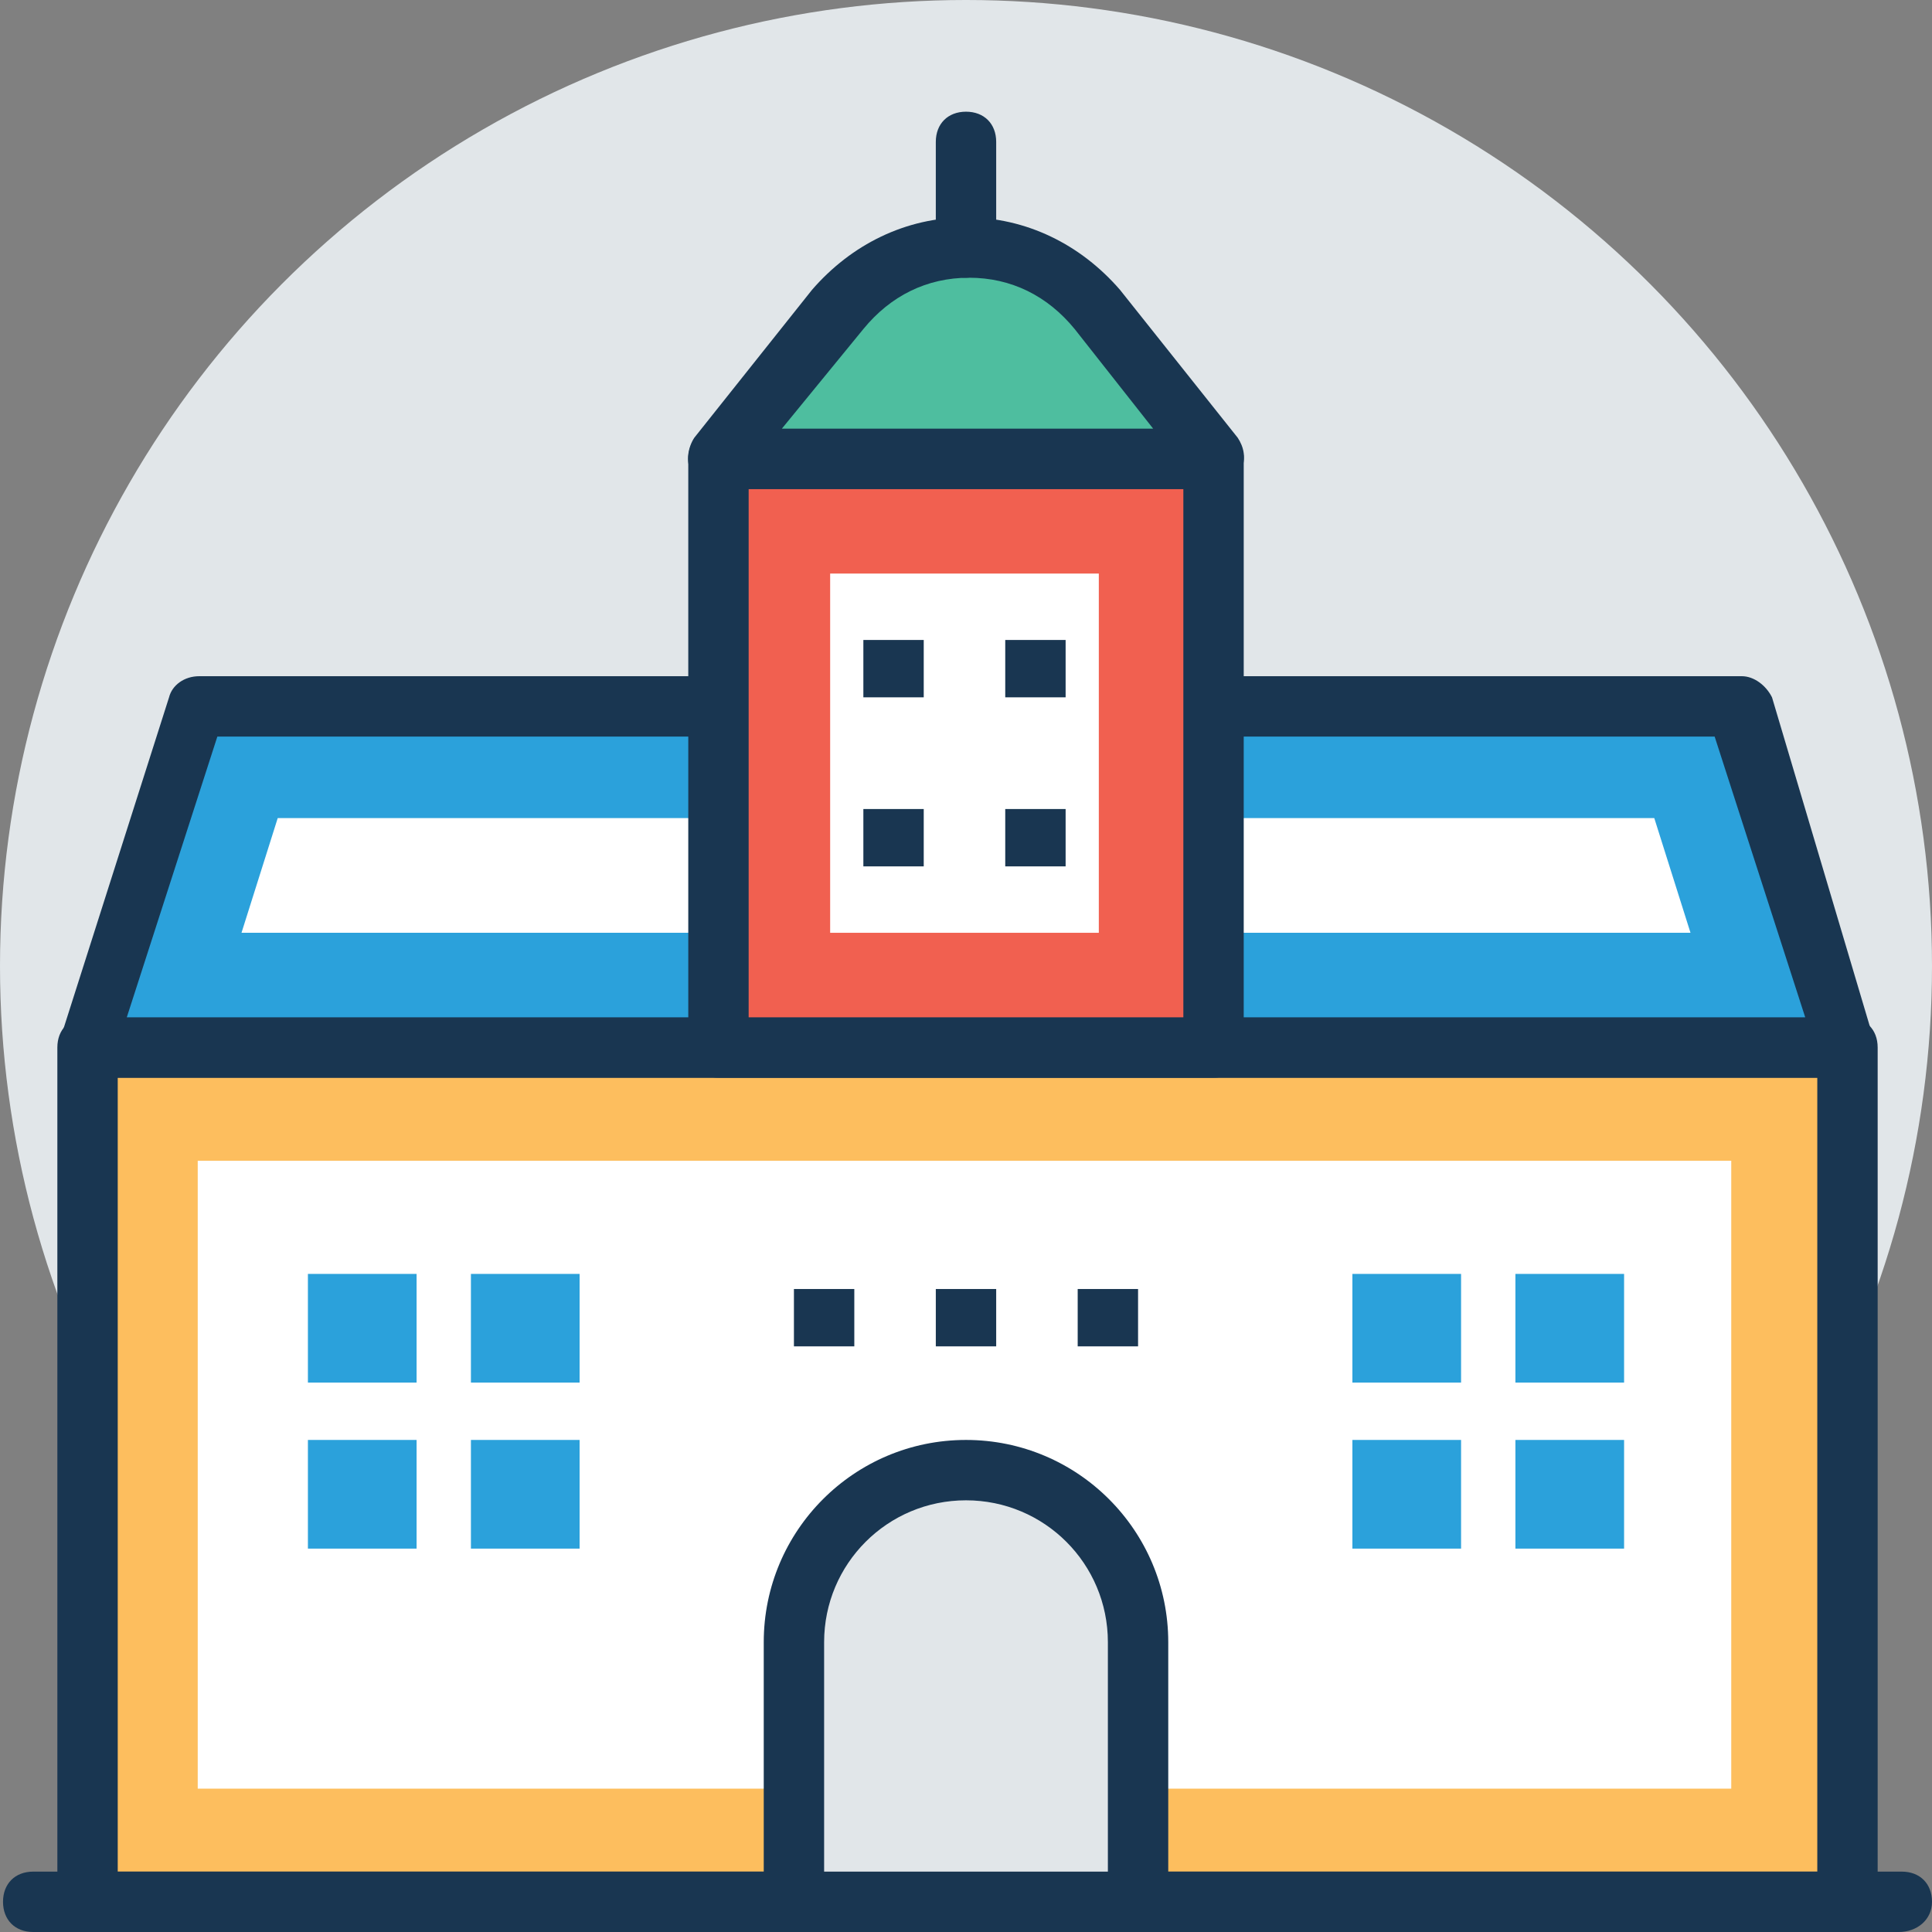 <?xml version="1.0" encoding="iso-8859-1"?>
<!-- Generator: Adobe Illustrator 19.0.0, SVG Export Plug-In . SVG Version: 6.00 Build 0)  -->
<svg version="1.1" id="Capa_1" xmlns="http://www.w3.org/2000/svg" xmlns:xlink="http://www.w3.org/1999/xlink" x="0px" y="0px"
	 viewBox="0 0 496.485 496.485" style="enable-background:new 0 0 496.485 496.485;" xml:space="preserve">
<rect x="0" y="0" width="496.485" height="496.485" fill="#808080" stroke="none"/>
<circle style="fill:#E1E6E9;" cx="248.242" cy="248.242" r="248.242"/>
<rect x="22.497" y="269.188" style="fill:#FDBE5E;" width="452.267" height="219.539"/>
<g>
	<path style="fill:#193651;" d="M473.988,496.485H22.497c-4.655,0-7.758-3.103-7.758-7.758V269.188c0-4.655,3.103-7.758,7.758-7.758
		h452.267c4.655,0,7.758,3.103,7.758,7.758v219.539C481.745,493.382,478.642,496.485,473.988,496.485z M30.255,480.97h436.752
		V276.945H30.255V480.97z"/>
	<path style="fill:#193651;" d="M487.952,496.485H8.533c-4.655,0-7.758-3.103-7.758-7.758s3.103-7.758,7.758-7.758h480.194
		c4.655,0,7.758,3.103,7.758,7.758S492.606,496.485,487.952,496.485z"/>
</g>
<rect x="50.812" y="298.287" style="fill:#FFFFFF;" width="394.085" height="161.358"/>
<polygon style="fill:#2BA1DB;" points="473.988,269.188 22.497,269.188 49.648,181.527 446.836,181.527 "/>
<path style="fill:#193651;" d="M474.764,276.945L474.764,276.945H22.497c-2.327,0-4.655-1.552-6.206-3.103
	c-1.552-2.327-1.552-4.655-0.776-6.982L43.442,179.2c0.776-3.103,3.879-5.43,7.758-5.43h396.412c3.103,0,6.206,2.327,7.758,5.43
	l25.6,86.109c0.776,0.776,0.776,2.327,0.776,3.879C482.521,273.842,478.642,276.945,474.764,276.945z M32.582,261.43h431.321
	l-23.273-72.145H55.855L32.582,261.43z"/>
<polygon style="fill:#FFFFFF;" points="62.061,239.709 71.37,210.23 425.115,210.23 434.424,239.709 "/>
<rect x="184.63" y="117.915" style="fill:#F16050;" width="127.224" height="151.273"/>
<path style="fill:#193651;" d="M311.855,276.945H184.63c-4.655,0-7.758-3.103-7.758-7.758V117.915c0-4.655,3.103-7.758,7.758-7.758
	h127.224c4.655,0,7.758,3.103,7.758,7.758v151.273C319.612,273.842,316.509,276.945,311.855,276.945z M192.388,261.43h111.709
	V125.673H192.388V261.43z"/>
<rect x="213.333" y="147.394" style="fill:#FFFFFF;" width="69.042" height="92.315"/>
<path style="fill:#4EBE9F;" d="M311.855,117.915L281.6,79.903c-17.067-20.945-49.648-20.945-65.939,0l-30.255,38.012H311.855z"/>
<g>
	<path style="fill:#193651;" d="M311.855,125.673H184.63c-3.103,0-5.43-1.552-6.982-4.655c-1.552-2.327-0.776-6.206,0.776-8.533
		l30.255-38.012c10.085-11.636,24.048-18.618,39.564-18.618s29.479,6.982,39.564,18.618l30.255,38.012
		c1.552,2.327,2.327,5.43,0.776,8.533C318.061,124.121,314.958,125.673,311.855,125.673z M200.921,110.158h95.418l-20.17-25.6
		c-6.982-8.533-16.291-13.188-27.152-13.188c-10.861,0-20.17,4.655-27.152,13.188L200.921,110.158z"/>
	<path style="fill:#193651;" d="M248.242,71.37c-4.655,0-7.758-3.103-7.758-7.758V36.461c0-4.655,3.103-7.758,7.758-7.758
		S256,31.806,256,36.461v27.152C256,68.267,252.121,71.37,248.242,71.37z"/>
</g>
<path style="fill:#E1E6E9;" d="M248.242,377.794c-24.824,0-44.218,20.17-44.218,44.218v66.715h88.436v-66.715
	C292.461,397.964,272.291,377.794,248.242,377.794z"/>
<g>
	<path style="fill:#193651;" d="M292.461,496.485h-88.436c-4.655,0-7.758-3.103-7.758-7.758v-66.715
		c0-28.703,23.273-51.976,51.976-51.976s51.976,23.273,51.976,51.976v66.715C300.218,493.382,297.115,496.485,292.461,496.485z
		 M211.782,480.97h72.921v-58.958c0-20.17-16.291-36.461-36.461-36.461s-36.461,16.291-36.461,36.461L211.782,480.97L211.782,480.97
		z"/>
	<rect x="204.024" y="331.249" style="fill:#193651;" width="15.515" height="14.739"/>
	<rect x="240.485" y="331.249" style="fill:#193651;" width="15.515" height="14.739"/>
	<rect x="276.945" y="331.249" style="fill:#193651;" width="15.515" height="14.739"/>
	<rect x="221.867" y="164.461" style="fill:#193651;" width="15.515" height="14.739"/>
	<rect x="258.327" y="164.461" style="fill:#193651;" width="15.515" height="14.739"/>
	<rect x="221.867" y="207.903" style="fill:#193651;" width="15.515" height="14.739"/>
	<rect x="258.327" y="207.903" style="fill:#193651;" width="15.515" height="14.739"/>
</g>
<g>
	<rect x="389.43" y="327.37" style="fill:#2BA1DB;" width="27.927" height="27.927"/>
	<rect x="347.539" y="327.37" style="fill:#2BA1DB;" width="27.927" height="27.927"/>
	<rect x="389.43" y="370.036" style="fill:#2BA1DB;" width="27.927" height="27.927"/>
	<rect x="347.539" y="370.036" style="fill:#2BA1DB;" width="27.927" height="27.927"/>
	<rect x="121.018" y="327.37" style="fill:#2BA1DB;" width="27.927" height="27.927"/>
	<rect x="79.127" y="327.37" style="fill:#2BA1DB;" width="27.927" height="27.927"/>
	<rect x="121.018" y="370.036" style="fill:#2BA1DB;" width="27.927" height="27.927"/>
	<rect x="79.127" y="370.036" style="fill:#2BA1DB;" width="27.927" height="27.927"/>
</g>
<g>
</g>
<g>
</g>
<g>
</g>
<g>
</g>
<g>
</g>
<g>
</g>
<g>
</g>
<g>
</g>
<g>
</g>
<g>
</g>
<g>
</g>
<g>
</g>
<g>
</g>
<g>
</g>
<g>
</g>
</svg>
